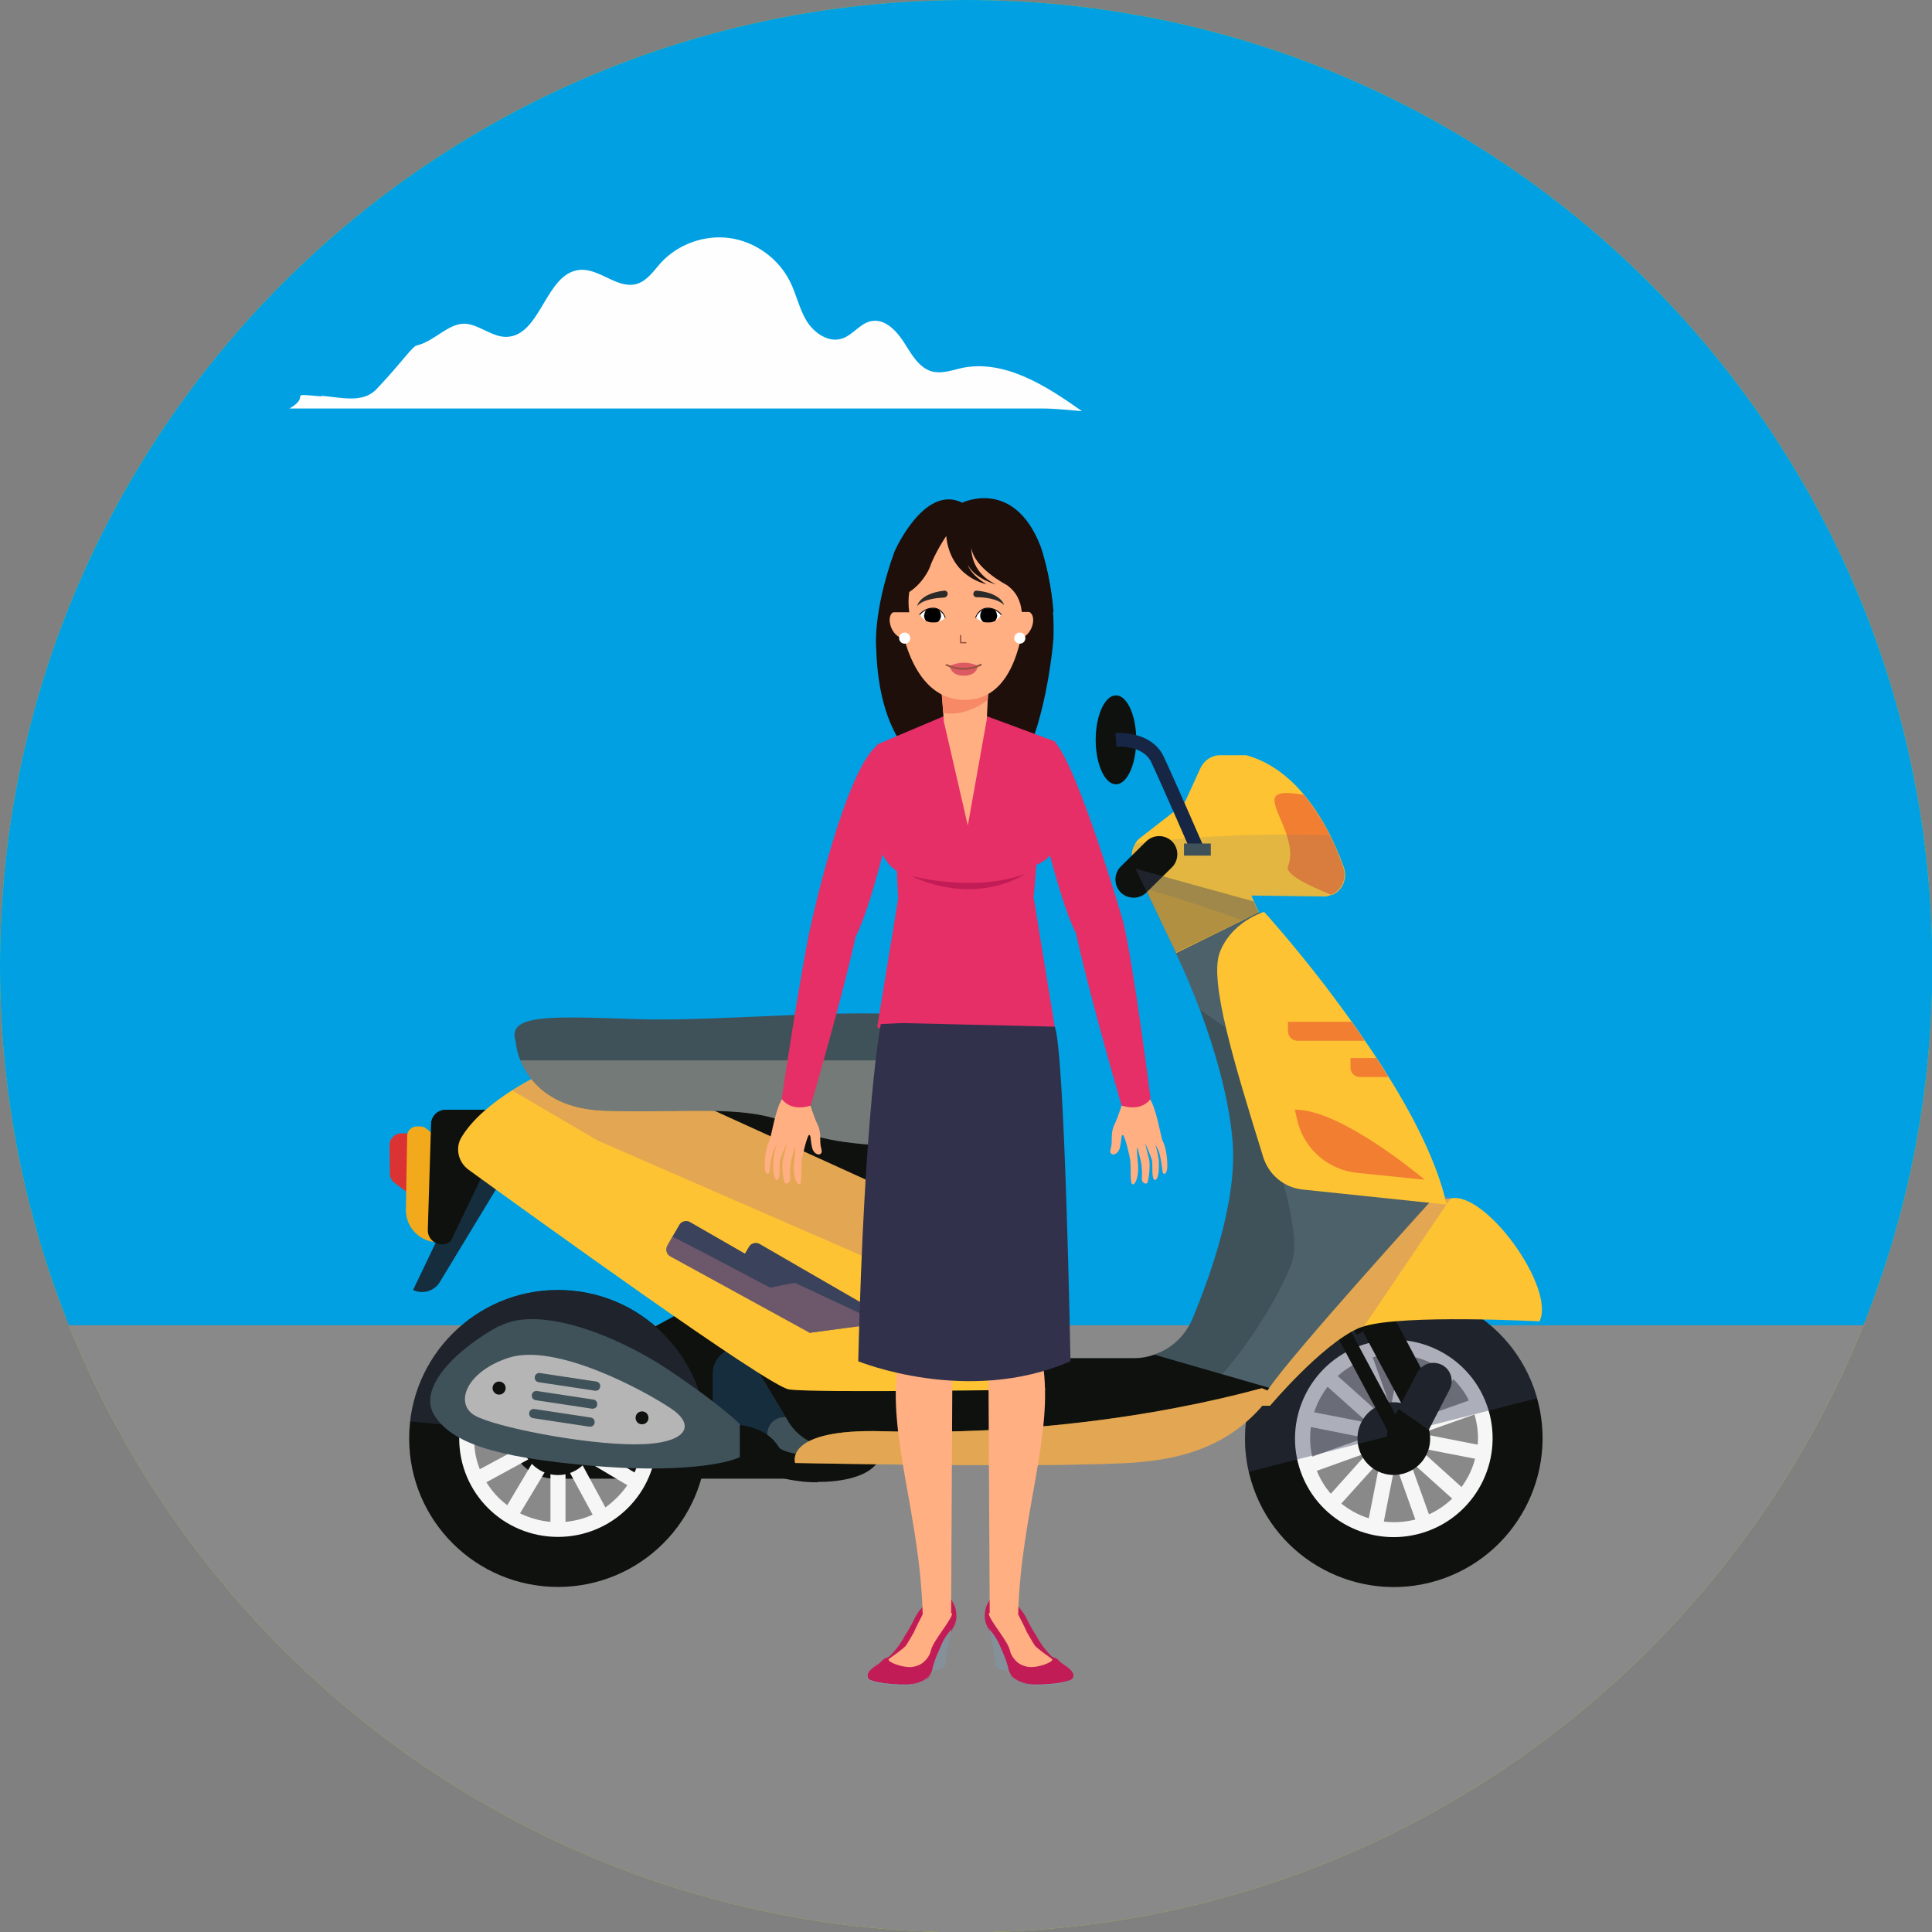 <?xml version="1.0" encoding="UTF-8"?>
<!DOCTYPE svg PUBLIC "-//W3C//DTD SVG 1.1//EN" "http://www.w3.org/Graphics/SVG/1.1/DTD/svg11.dtd">
<!-- Creator: CorelDRAW X6 -->
<svg xmlns="http://www.w3.org/2000/svg" xml:space="preserve" width="50mm" height="50mm" version="1.1" style="shape-rendering:geometricPrecision; text-rendering:geometricPrecision; image-rendering:optimizeQuality; fill-rule:evenodd; clip-rule:evenodd"
viewBox="0 0 5907 5907"
 xmlns:xlink="http://www.w3.org/1999/xlink">
 <rect x="0" y="0" width="5907" height="5907" fill="#808080" stroke="none"/>
 <defs>
  <style type="text/css">
   <![CDATA[
    .str1 {stroke:#00A0E3;stroke-width:23.629}
    .str0 {stroke:#898989;stroke-width:23.629}
    .str2 {stroke:#162644;stroke-width:41.681}
    .fil3 {fill:none}
    .fil32 {fill:#84919A}
    .fil2 {fill:#00A0E3}
    .fil1 {fill:#898989}
    .fil0 {fill:#B0CB1F}
    .fil40 {fill:black}
    .fil6 {fill:#0F110E}
    .fil5 {fill:#162D3D}
    .fil26 {fill:#1F0F0A}
    .fil34 {fill:#31314B}
    .fil13 {fill:#3F5259}
    .fil10 {fill:#595959}
    .fil38 {fill:#995342}
    .fil22 {fill:#B6B5B5}
    .fil31 {fill:#C11C56}
    .fil37 {fill:#DE5A62}
    .fil19 {fill:#F27E31}
    .fil11 {fill:#F6F6F6}
    .fil17 {fill:#FDC333}
    .fil33 {fill:#FFAF82}
    .fil39 {fill:white}
    .fil36 {fill:#2B2A29;fill-rule:nonzero}
    .fil4 {fill:#FEFEFE;fill-rule:nonzero}
    .fil9 {fill:#0F110E;fill-rule:nonzero}
    .fil25 {fill:#1F0F0A;fill-rule:nonzero}
    .fil21 {fill:#3B425B;fill-rule:nonzero}
    .fil24 {fill:#3F5259;fill-rule:nonzero}
    .fil28 {fill:#C11C56;fill-rule:nonzero}
    .fil7 {fill:#DB3333;fill-rule:nonzero}
    .fil27 {fill:#E62F67;fill-rule:nonzero}
    .fil8 {fill:#F2AA1C;fill-rule:nonzero}
    .fil30 {fill:#F78967;fill-rule:nonzero}
    .fil14 {fill:#FDC333;fill-rule:nonzero}
    .fil29 {fill:#FFAF82;fill-rule:nonzero}
    .fil35 {fill:white;fill-rule:nonzero}
    .fil20 {fill:#607985;fill-opacity:0.169}
    .fil12 {fill:#3B425B;fill-opacity:0.388}
    .fil16 {fill:#607985;fill-opacity:0.388}
    .fil18 {fill:#BA7985;fill-opacity:0.388}
    .fil23 {fill:#C4BAAA;fill-opacity:0.388}
    .fil15 {fill:#BA7985;fill-rule:nonzero;fill-opacity:0.388}
   ]]>
  </style>
    <clipPath id="id0">
     <path d="M2954 0c1631,0 2954,1322 2954,2954 0,1631 -1322,2954 -2954,2954 -1631,0 -2954,-1322 -2954,-2954 0,-1631 1322,-2954 2954,-2954z"/>
    </clipPath>
 </defs>
 <g id="Layer_x0020_1">
  <g id="_1666437792">
   <path class="fil0" d="M2954 0c1631,0 2954,1322 2954,2954 0,1631 -1322,2954 -2954,2954 -1631,0 -2954,-1322 -2954,-2954 0,-1631 1322,-2954 2954,-2954z"/>
   <g style="clip-path:url(#id0)">
    <g>
     <rect class="fil1 str0" x="-920" y="4040" width="7915" height="2038"/>
     <rect class="fil2 str1" x="-920" y="-549" width="7915" height="4589"/>
    </g>
   </g>
   <path class="fil3" d="M2954 0c1631,0 2954,1322 2954,2954 0,1631 -1322,2954 -2954,2954 -1631,0 -2954,-1322 -2954,-2954 0,-1631 1322,-2954 2954,-2954z"/>
   <path class="fil4" d="M982 1210c61,5 127,24 169,-20 83,-88 109,-131 124,-134 59,-14 103,-79 162,-64 38,9 71,38 111,38 107,-2 119,-197 226,-205 60,-4 115,60 173,43 31,-9 51,-39 73,-64 53,-58 135,-87 212,-76 77,11 148,62 183,132 20,39 28,83 51,121 23,37 67,68 109,54 33,-11 54,-46 88,-53 42,-9 78,29 101,65 23,36 46,79 87,89 30,7 60,-4 90,-11 131,-27 258,55 367,132 -40,-3 -80,-8 -120,-8l-2303 0c71,-41 -16,-47 99,-37z"/>
   <g>
    <path class="fil5" d="M1455 3543l-192 401c29,14 64,4 81,-23l212 -350 -101 -28z"/>
    <path class="fil6" d="M2085 4011l-455 247c-45,24 -73,72 -73,123 0,77 63,140 140,140l767 0c44,0 85,-20 111,-55l33 -43c51,-67 32,-162 -40,-205l-344 -204c-42,-25 -95,-26 -138,-3z"/>
    <path class="fil7" d="M1301 3467l-72 -2c-21,-1 -39,17 -38,38l1 85c0,12 6,23 15,29l69 52c24,18 59,1 60,-30l1 -135c0,-20 -16,-37 -36,-38z"/>
    <g>
     <path class="fil8" d="M1349 3488l-45 -37c-5,-4 -11,-7 -18,-7l-11 0c-16,0 -30,12 -30,29l-4 225c-1,57 46,102 102,100 0,0 9,-105 9,-113l5 -174c0,-9 -4,-17 -10,-23z"/>
     <path class="fil9" d="M1505 3393c-75,0 -44,0 -143,0 -24,0 -43,19 -44,42l-10 325c-1,37 41,58 70,35l161 -334c20,-29 0,-68 -36,-68z"/>
    </g>
    <path class="fil10" d="M3019 3670c0,0 100,-55 100,-174l-124 -82 0 240 24 16z"/>
    <g>
     <path class="fil6" d="M1706 3944c-251,0 -455,203 -455,454 0,251 204,454 455,454 251,0 455,-203 455,-454 0,-251 -204,-454 -455,-454zm0 740l0 0c-158,0 -287,-128 -287,-286 0,-158 128,-286 287,-286 158,0 287,128 287,286 0,158 -128,286 -287,286z"/>
     <path class="fil11" d="M1706 4097c-167,0 -302,135 -302,301 0,167 135,301 302,301 167,0 302,-135 302,-301 0,-167 -135,-301 -302,-301zm23 46l0 0c30,3 58,10 84,22l-84 141 0 -163zm-46 156l0 0 -74 -138c23,-10 48,-16 74,-18l0 156zm-67 113l0 0 -149 80c-10,-25 -16,-52 -17,-80l166 0zm-165 -46l0 0c4,-31 13,-60 27,-86l145 86 -172 0zm232 287l0 0c-33,-3 -64,-12 -93,-26l93 -155 0 182zm46 -175l0 0 83 153c-26,12 -53,19 -83,22l0 -175zm67 -113l0 0 142 -77c11,24 19,50 22,77l-165 0zm166 46l0 0c-2,32 -9,63 -22,91l-152 -91 174 0zm-47 -162l0 0 -147 80 85 -142c24,17 46,38 63,62zm-347 -68l0 0 78 145 -143 -86c18,-23 40,-43 65,-59zm-81 351l0 0 156 -85 -92 155c-26,-19 -47,-43 -64,-70zm364 77l0 0 -86 -159 153 91c-18,26 -41,49 -67,68z"/>
     <path class="fil6" d="M1706 4288c-61,0 -111,50 -111,111 0,61 50,111 111,111 61,0 111,-50 111,-111 0,-61 -50,-111 -111,-111z"/>
     <path class="fil12" d="M1706 3944c-233,0 -426,175 -452,402l906 85c1,-11 1,-21 1,-32 0,-251 -204,-454 -455,-454z"/>
    </g>
    <g>
     <path class="fil6" d="M4109 3970c-237,85 -360,345 -276,581 84,236 345,359 581,275 237,-85 360,-345 276,-581 -84,-236 -345,-359 -581,-275zm249 697l0 0c-149,53 -313,-24 -366,-173 -53,-149 25,-313 174,-366 149,-53 313,24 366,173 53,149 -25,313 -174,366z"/>
     <path class="fil11" d="M4160 4114c-157,56 -239,229 -183,386 56,157 229,238 386,182 157,-56 239,-229 183,-386 -56,-157 -229,-238 -386,-182zm37 36l0 0c29,-8 58,-10 87,-7l-32 161 -55 -154zm10 162l0 0 -117 -105c19,-17 40,-31 64,-42l52 147zm-25 129l0 0 -113 126c-18,-20 -32,-44 -43,-70l156 -56zm-170 12l0 0c-7,-30 -8,-61 -4,-90l165 33 -162 58zm315 193l0 0c-32,8 -65,10 -96,6l35 -178 61 171zm-16 -180l0 0 129 116c-20,19 -44,36 -71,48l-59 -164zm25 -129l0 0 108 -120c19,19 35,40 47,65l-155 55zm172 -13l0 0c9,31 13,62 10,93l-174 -34 163 -58zm-99 -137l0 0 -112 125 32 -162c29,8 56,20 80,37zm-350 53l0 0 123 110 -164 -32c9,-28 23,-54 41,-78zm42 357l0 0 119 -132 -35 177c-30,-9 -59,-25 -84,-45zm368 -50l0 0 -134 -121 175 34c-8,31 -22,60 -41,86z"/>
     <path class="fil6" d="M4224 4294c-58,21 -88,84 -67,142 21,58 84,88 142,67 58,-21 88,-84 67,-142 -21,-58 -84,-88 -142,-67z"/>
     <path class="fil12" d="M4109 3970c-220,79 -342,309 -291,530l882 -225c-3,-10 -6,-20 -10,-31 -84,-236 -345,-359 -581,-275z"/>
    </g>
    <path class="fil5" d="M2323 4428l-64 0c-44,0 -80,-36 -80,-80l0 -148c0,-44 36,-80 80,-80l64 0c44,0 80,36 80,80l0 148c0,44 -36,80 -80,80z"/>
    <path class="fil13" d="M2346 4426l0 -41c0,-29 23,-52 52,-52l96 0c29,0 52,23 52,52l0 41c0,29 -23,52 -52,52l-96 0c-29,0 -52,-23 -52,-52z"/>
    <g>
     <path class="fil9" d="M2500 4532c-21,0 -41,-1 -60,-4 -66,-8 -109,-28 -127,-60 -21,-35 -89,-34 -121,-33l-2 -81c48,-1 148,-3 193,73 5,6 36,20 96,23 66,3 123,-10 137,-24 47,-47 86,-124 86,-125l73 36c-2,4 -45,90 -102,146 -35,35 -105,48 -173,48z"/>
    </g>
    <g>
     <g>
      <polygon class="fil9" points="4167,4071 4259,4022 4402,4291 4311,4340 "/>
      <polygon class="fil9" points="4057,4027 4096,4006 4307,4401 4268,4422 "/>
      <polygon class="fil9" points="4148,4081 4278,4011 4075,3630 3945,3700 "/>
     </g>
     <path class="fil6" d="M4271 4438c27,14 61,3 75,-24l22 -42 64 -124c14,-27 4,-61 -24,-75 -8,-4 -17,-6 -25,-6 -20,0 -40,11 -50,30l-58 112 -28 54c-14,27 -3,61 24,75z"/>
     <path class="fil12" d="M4276 4308c31,21 61,42 92,64l64 -124c14,-27 4,-61 -24,-75 -8,-4 -17,-6 -25,-6 -20,0 -40,11 -50,30l-58 112z"/>
    </g>
    <path class="fil14" d="M4707 4040c0,0 -415,-22 -536,15 -7,2 -14,4 -20,7 -112,51 -268,236 -268,236l-153 0c-32,-468 264,-669 580,-656 45,2 86,31 126,22 106,-23 321,274 271,376z"/>
    <path class="fil15" d="M4436 3664c-5,6 -9,12 -13,18 -84,124 -168,248 -252,372 -7,2 -14,4 -20,7 -112,51 -268,236 -268,236l-153 0c-32,-468 264,-669 580,-656 45,2 87,10 126,22z"/>
    <path class="fil13" d="M4370 3677c0,0 -415,457 -490,567 -58,85 -115,130 -162,154 -71,36 -121,24 -121,24l-1056 0c-53,0 -101,-28 -129,-73l-177 -294 -48 -80 0 -700 832 130 0 265c-82,59 -108,176 -113,280 -2,38 7,74 24,104 33,58 95,98 167,98l371 0c22,0 43,-4 62,-11 51,-17 93,-56 115,-107 57,-136 137,-362 124,-540 -11,-141 -58,-294 -101,-409 -40,-105 -76,-178 -76,-178l257 -119c0,0 445,730 522,888z"/>
    <path class="fil16" d="M4370 3677c0,0 -415,457 -490,567 -58,85 -115,130 -162,154l-152 24 -197 31c0,0 0,-29 25,-31 268,-24 516,-440 557,-566 48,-147 -200,-712 -200,-712l-83 -57c-40,-105 -76,-178 -76,-178l257 -119c0,0 445,730 522,888z"/>
    <path class="fil6" d="M3880 4244c-146,213 -283,178 -283,178l-1056 0c-53,0 -101,-28 -129,-73l-177 -294 695 0c33,58 95,98 167,98l371 0c22,0 43,-4 62,-11l350 101z"/>
    <path class="fil17" d="M4423 3683c0,0 -287,-30 -440,-46 -57,-6 -104,-45 -121,-100 -89,-287 -165,-536 -133,-624 36,-96 136,-125 136,-125 0,0 83,91 186,225 14,19 29,38 44,59 13,17 25,34 38,52 14,19 27,39 41,59 12,17 23,34 35,52 13,19 25,39 37,58 81,130 150,268 177,390z"/>
    <path class="fil17" d="M3857 4245c-4,-2 -490,150 -1156,131 -306,-9 -270,97 -270,97 0,0 726,15 1016,0 200,-11 340,-70 444,-215 -11,-5 -23,-9 -34,-14z"/>
    <path class="fil18" d="M3857 4245c-4,-2 -490,150 -1156,131 -306,-9 -270,97 -270,97 0,0 726,15 1016,0 200,-11 340,-70 444,-215 -11,-5 -23,-9 -34,-14z"/>
    <path class="fil17" d="M3195 4248c0,0 -708,12 -783,0 -65,-10 -788,-533 -980,-672 -31,-23 -41,-66 -21,-99 35,-58 99,-108 154,-143 58,-37 109,-58 109,-58l1446 221c-30,177 -124,268 -124,268l117 282 83 201z"/>
    <path class="fil15" d="M2995 3765l117 282 -1285 -560 -261 -153c58,-37 109,-58 109,-58l372 57 1073 164c-29,171 -118,262 -124,268l0 0z"/>
    <path class="fil9" d="M3119 3497c-29,171 -118,262 -124,268l0 0 -949 -432 1073 164z"/>
    <path class="fil13" d="M3119 3497c0,0 -538,39 -673,-44 -136,-83 -340,-48 -598,-57 -168,-6 -232,-94 -257,-154 -13,-32 -14,-56 -14,-56 -29,-86 101,-79 371,-70 271,9 725,-44 944,0 76,15 127,66 161,126 63,112 67,254 67,254z"/>
    <path class="fil17" d="M4071 2736c-5,2 -11,4 -17,5l-228 -3 8 18 15 33 -50 25 -203 100 -94 -197 -29 -61 -6 -13c-10,-21 -8,-45 4,-64 4,-7 9,-13 16,-18l121 -94c9,-7 16,-15 20,-26l42 -92c11,-24 34,-40 61,-40l79 0c74,20 133,68 178,122 34,41 60,85 79,123 27,54 40,94 40,94 15,34 -1,74 -33,88z"/>
    <path class="fil19" d="M4071 2736c-72,-29 -142,-63 -133,-87 34,-89 -74,-198 -31,-220 14,-7 42,-5 79,1 83,99 119,217 119,217 15,34 -1,74 -33,88z"/>
    <path class="fil20" d="M4071 2736c-5,2 -11,4 -17,5l-228 -3 8 18 15 33 -50 25c-98,-35 -197,-68 -297,-97l-29 -61 -6 -13c-10,-21 -8,-45 4,-64 197,-24 397,-32 595,-25 27,54 40,94 40,94 15,34 -1,74 -33,88z"/>
    <path class="fil6" d="M3583 2572c-22,-21 -57,-21 -79,1l-78 77c-21,22 -21,57 1,79 22,21 57,21 79,-1l78 -77c21,-22 21,-57 -1,-79z"/>
    <path class="fil6" d="M3474 2262c0,75 -28,136 -62,136 -34,0 -62,-61 -62,-136 0,-75 28,-136 62,-136 34,0 62,61 62,136z"/>
    <path class="fil3 str2" d="M3412 2262c0,0 95,-8 127,60 32,68 122,275 122,275"/>
    <path class="fil21" d="M2483 3980l-7 95 -427 -234c-11,-6 -15,-21 -9,-32l16 -28 21 -36c6,-11 21,-15 32,-9l167 96 154 89 0 0 43 25c11,6 15,21 9,32z"/>
    <path class="fil21" d="M2694 4046l0 0 -218 29 -215 -168c-9,-5 -13,-16 -11,-26 1,-2 1,-4 3,-6l24 -41 13 -22c6,-11 21,-15 32,-9l365 211c11,6 15,21 9,32z"/>
    <g>
     <g>
      <path class="fil13" d="M1526 4054c-129,70 -251,189 -198,273 53,84 181,128 476,154 269,24 419,-6 458,-26l0 -101c0,0 -62,-62 -220,-167 -159,-106 -396,-197 -515,-132z"/>
      <path class="fil22" d="M1553 4152c-131,44 -163,141 -101,176 62,35 330,88 489,88 159,0 190,-57 110,-110 -79,-53 -353,-203 -498,-154z"/>
     </g>
     <path class="fil9" d="M1546 4244c0,11 -9,20 -20,20 -11,0 -20,-9 -20,-20 0,-11 9,-20 20,-20 11,0 20,9 20,20z"/>
     <path class="fil9" d="M1976 4320c8,7 9,20 2,28 -7,8 -20,9 -28,2 -8,-7 -9,-20 -2,-28 7,-8 20,-9 28,-2z"/>
    </g>
    <path class="fil12" d="M3849 2789l-254 124 -123 -257c59,16 118,33 176,49 61,17 123,34 185,51l15 33z"/>
    <path class="fil23" d="M3119 3497c0,0 -538,39 -673,-44 -136,-83 -340,-48 -598,-57 -168,-6 -232,-94 -257,-154l1462 0c63,112 67,254 67,254z"/>
    <polygon class="fil13" points="3702,2616 3620,2616 3620,2579 3702,2579 "/>
    <path class="fil19" d="M3959 3393l7 31c20,88 94,153 184,162l206 21c0,0 -256,-217 -397,-214z"/>
    <g>
     <path class="fil19" d="M4173 3182l-206 0c-16,0 -29,-13 -29,-29l0 -29 194 0c14,19 27,39 41,59z"/>
     <path class="fil19" d="M4245 3293l-87 0c-16,0 -29,-13 -29,-29l0 -29 79 0c13,19 25,39 37,58z"/>
    </g>
    <g>
     <path class="fil24" d="M1806 4334l-172 -26c-8,-1 -15,4 -16,12 -1,8 4,15 12,16l172 26c8,1 15,-4 16,-12 1,-8 -4,-15 -12,-16z"/>
     <path class="fil24" d="M1814 4279l-172 -26c-8,-1 -15,4 -16,12 -1,8 4,15 12,16l172 26c8,1 15,-4 16,-12 1,-8 -4,-15 -12,-16z"/>
     <path class="fil24" d="M1823 4224l-172 -26c-8,-1 -15,4 -16,12 -1,8 4,15 12,16l172 26c8,1 15,-4 16,-12 1,-8 -4,-15 -12,-16z"/>
    </g>
    <path class="fil18" d="M2694 4046l-218 29 -427 -234c-11,-6 -15,-21 -9,-32l16 -28c56,28 132,68 193,100 60,32 106,56 106,56l75 -15 0 0 263 123z"/>
   </g>
   <g>
    <path class="fil25" d="M2833 2345c0,0 -145,-58 -154,-362 0,0 -12,-109 56,-297 0,0 91,-207 207,-149 0,0 157,-77 239,132 0,0 45,122 40,282 0,0 -18,243 -99,391 -5,9 -191,-67 -43,-320 0,0 99,-171 -5,-244 0,0 -99,-51 -107,-113 0,0 -5,75 76,112 0,0 -64,-16 -87,-60 0,0 7,29 57,59 0,0 -110,-20 -123,-147 0,0 -35,51 -52,100 0,0 -19,44 -61,71 -20,131 100,288 77,400 0,0 -52,85 -20,145z"/>
    <rect class="fil26" x="2830" y="1739" width="260" height="509"/>
    <path class="fil27" d="M3161 2748l64 392c0,0 -130,66 -278,66 -158,0 -265,-66 -265,-66l64 -392 -4 -85c-93,-59 -58,-238 -38,-229l-22 -158 203 -86 130 -1 211 78 -23 167c30,2 74,169 -34,210l-9 104z"/>
    <path class="fil28" d="M3134 2672c0,0 -143,101 -349,6 0,0 192,52 349,-6z"/>
    <g>
     <g>
      <g>
       <path class="fil29" d="M2476 3374c0,0 11,38 24,65 13,27 4,48 11,73 8,25 -22,23 -28,-3 -6,-26 -3,-38 -9,-39 -5,-1 -21,62 -23,80 -2,18 1,63 -5,70 -7,7 -23,-18 -18,-66 5,-47 1,-46 1,-46 0,0 -4,18 -9,38 -5,20 -5,44 -4,57 1,13 -13,20 -17,13 -4,-7 -10,-54 -5,-72 5,-18 12,-50 12,-50 0,0 -18,42 -21,53 -3,11 2,52 -7,60 -4,3 -17,-1 -14,-60 0,0 4,-29 11,-47 0,0 -10,13 -14,31 -4,16 -6,32 -8,48 -1,16 -15,14 -15,-14 0,-28 5,-59 13,-74 8,-15 19,-103 43,-135l83 17z"/>
      </g>
     </g>
     <g>
      <path class="fil27" d="M2742 2433c0,0 -70,323 -126,431 0,0 -29,142 -137,516 0,0 -57,22 -89,-20 0,0 61,-413 92,-544 0,0 102,-463 202,-539 0,0 52,59 59,157z"/>
     </g>
    </g>
    <g>
     <g>
      <g>
       <path class="fil29" d="M3431 3374c0,0 -11,38 -24,65 -13,27 -4,48 -11,73 -8,25 22,23 28,-3 6,-26 3,-38 9,-39 5,-1 21,62 23,80 2,18 -1,63 5,70 7,7 23,-18 18,-66 -5,-47 -1,-46 -1,-46 0,0 4,18 9,38 5,20 5,44 4,57 -1,13 13,20 17,13 4,-7 10,-54 5,-72 -5,-18 -12,-50 -12,-50 0,0 18,42 21,53 3,11 -2,52 7,60 4,3 17,-1 14,-60 0,0 -4,-29 -11,-47 0,0 10,13 14,31 4,16 6,32 8,48 1,16 15,14 15,-14 0,-28 -5,-59 -13,-74 -8,-15 -19,-103 -43,-135l-83 17z"/>
      </g>
     </g>
     <g>
      <path class="fil27" d="M3166 2433c0,0 68,313 124,421 0,0 31,152 139,526 0,0 57,22 89,-20 0,0 -52,-411 -84,-542 0,0 -135,-466 -209,-550 0,0 -53,68 -60,166z"/>
     </g>
    </g>
    <g>
     <g>
      <path class="fil29" d="M3023 2092l-3 48 -3 60c0,0 -12,23 -66,23 -54,0 -65,-15 -65,-15l-2 -27 -7 -88 145 0z"/>
     </g>
     <g>
      <path class="fil30" d="M3023 2092l-3 48c-22,17 -75,50 -136,40l-7 -88 145 0z"/>
     </g>
    </g>
    <path class="fil29" d="M3138 1843c0,6 -1,12 -2,18 -13,123 -51,279 -186,279 -132,0 -185,-147 -202,-267 -1,-9 -2,-17 -3,-26 -12,-114 76,-214 191,-216l10 0c85,1 156,57 182,132 3,9 6,18 7,28 3,17 4,34 2,52z"/>
    <path class="fil31" d="M2911 4982c0,0 3,-5 5,-8 2,-4 5,-10 6,-16 2,-6 2,-12 2,-16 0,-5 0,-12 -2,-21 -2,-10 -6,-17 -7,-19 -1,-2 -6,-11 -8,-14 -2,-2 -6,-8 -7,-10 -1,-2 -3,-5 -4,-8 -1,-3 -2,-5 -2,-7 0,-2 0,-3 -3,-5 -2,-2 -3,-3 -5,-3 -2,0 -6,0 -8,1 -2,1 -7,3 -10,5 -3,2 -7,4 -9,6 -2,3 -11,11 -16,17 -5,6 -14,17 -18,23 -5,6 -12,15 -15,19 -3,4 -9,13 -11,17 -2,4 -8,16 -10,20 -2,4 -13,23 -14,25 -1,2 -10,15 -11,18 -1,3 -15,24 -18,28 -4,5 -11,14 -13,16 -2,2 -7,8 -10,11 -3,3 -8,6 -10,7 0,0 -6,1 -10,4 -4,3 -10,10 -14,13 -4,3 -16,11 -20,14 -4,3 -10,9 -12,12 -2,4 -4,6 -4,10 0,4 0,7 0,7 0,0 0,7 13,11 12,4 35,8 60,10 24,2 36,3 55,2 19,-1 36,-7 49,-15 12,-8 15,-15 17,-19 2,-4 4,-8 5,-13 1,-5 7,-21 8,-27 2,-6 12,-31 14,-36 2,-5 17,-32 19,-35 2,-3 10,-13 12,-15 1,-1 6,-6 6,-6l1 -1z"/>
    <path class="fil32" d="M2652 5126c0,0 0,6 8,10 8,4 34,9 40,10 6,1 44,5 62,4 0,0 15,1 32,-2 0,0 17,-4 27,-9 0,0 16,-9 22,-18 6,-9 7,-13 9,-24 0,0 7,-24 11,-33 4,-9 13,-30 17,-39 4,-9 10,-19 15,-26 5,-7 9,-12 10,-13 1,-1 4,-5 4,-5l1 -1 0 0c0,0 -4,13 -6,22 -2,9 -4,21 -5,28 -1,7 -4,22 -5,26 -1,3 -2,13 -2,18 -1,6 -2,15 -2,17 0,1 -1,3 -1,3 0,0 -8,7 -10,8 -3,2 -8,4 -8,4 0,0 -2,-1 -4,-1 -2,0 -7,0 -7,0 0,0 -9,9 -14,15 -5,6 -12,11 -15,15 -3,3 -9,6 -13,8 -4,2 -18,5 -25,7 -8,2 -26,5 -47,3 0,0 -19,-1 -32,-2 -13,-1 -29,-5 -37,-7 -7,-2 -18,-5 -22,-8 -4,-4 -4,-5 -4,-7 0,-2 1,-5 1,-5z"/>
    <path class="fil29" d="M2874 3343c0,0 43,670 38,819l-4 772 -87 1c-8,-305 -110,-551 -75,-768 -65,-210 40,-398 28,-649 0,0 -30,-173 100,-175z"/>
    <path class="fil33" d="M2850 4925c-5,4 -22,-2 -28,9 -7,13 -23,45 -28,57 -3,6 -17,29 -23,39 -7,10 -45,36 -53,42 -11,8 46,30 75,24 20,-4 32,-13 41,-25 0,0 9,-10 12,-24 6,-29 59,-88 65,-112 1,-6 -45,-21 -59,-9z"/>
    <path class="fil31" d="M3024 4982c0,0 -3,-5 -5,-8 -2,-4 -5,-10 -6,-16 -2,-6 -2,-12 -2,-16 0,-5 0,-12 2,-21 2,-10 6,-17 7,-19 1,-2 6,-11 8,-14 2,-2 6,-8 7,-10 1,-2 3,-5 4,-8 1,-3 2,-5 2,-7 0,-2 0,-3 3,-5 2,-2 3,-3 5,-3 2,0 6,0 8,1 2,1 7,3 10,5 3,2 7,4 9,6 2,3 11,11 16,17 5,6 14,17 18,23 5,6 12,15 15,19 3,4 9,13 11,17 2,4 8,16 10,20 2,4 13,23 14,25 1,2 10,15 11,18 1,3 15,24 18,28 4,5 11,14 13,16 2,2 7,8 10,11 3,3 8,6 10,7 0,0 6,1 10,4 4,3 10,10 14,13 4,3 16,11 20,14 4,3 10,9 12,12 2,4 4,6 4,10 0,4 0,7 0,7 0,0 0,7 -13,11 -12,4 -35,8 -60,10 -24,2 -36,3 -55,2 -19,-1 -36,-7 -49,-15 -12,-8 -15,-15 -17,-19 -2,-4 -4,-8 -5,-13 -1,-5 -7,-21 -8,-27 -2,-6 -12,-31 -14,-36 -2,-5 -17,-32 -19,-35 -2,-3 -10,-13 -12,-15 -1,-1 -6,-6 -6,-6l-1 -1z"/>
    <path class="fil32" d="M3282 5126c0,0 0,6 -8,10 -8,4 -34,9 -40,10 -6,1 -44,5 -62,4 0,0 -15,1 -32,-2 0,0 -17,-4 -27,-9 0,0 -16,-9 -22,-18 -6,-9 -7,-13 -9,-24 0,0 -7,-24 -11,-33 -4,-9 -13,-30 -17,-39 -4,-9 -10,-19 -15,-26 -5,-7 -9,-12 -10,-13 -1,-1 -4,-5 -4,-5l-1 -1 0 0c0,0 4,13 6,22 2,9 4,21 5,28 1,7 4,22 5,26 1,3 2,13 2,18 1,6 2,15 2,17 0,1 1,3 1,3 0,0 8,7 10,8 3,2 8,4 8,4 0,0 2,-1 4,-1 2,0 7,0 7,0 0,0 9,9 14,15 5,6 12,11 15,15 3,3 9,6 13,8 4,2 18,5 25,7 8,2 26,5 47,3 0,0 19,-1 32,-2 13,-1 29,-5 37,-7 7,-2 18,-5 22,-8 4,-4 4,-5 4,-7 0,-2 -1,-5 -1,-5z"/>
    <path class="fil33" d="M3084 4925c5,4 22,-2 28,9 7,13 23,45 28,57 3,6 17,29 23,39 7,10 45,36 53,42 11,8 -46,30 -75,24 -20,-4 -32,-13 -41,-25 0,0 -9,-10 -12,-24 -6,-29 -59,-88 -65,-112 -1,-6 45,-21 59,-9z"/>
    <path class="fil29" d="M3060 3343c0,0 -43,670 -38,819l4 772 87 1c8,-305 110,-551 75,-768 65,-210 -40,-398 -28,-649 0,0 30,-173 -100,-175z"/>
    <path class="fil34" d="M2693 3131c0,0 -50,251 -69,1031 0,0 334,137 649,0 0,0 -17,-942 -48,-1023l-467 -11 -65 3z"/>
    <g>
     <g>
      <g>
       <path class="fil29" d="M2773 1881c0,0 -24,-24 -44,-8 -23,18 1,85 42,78l2 -69z"/>
      </g>
     </g>
    </g>
    <path class="fil35" d="M2783 1951c0,10 -8,17 -17,17 -10,0 -17,-8 -17,-17 0,-10 8,-17 17,-17 10,0 17,8 17,17z"/>
    <path class="fil36" d="M2897 1815c1,6 -4,11 -10,12 -20,1 -63,4 -83,26 0,0 7,-38 82,-47 6,-1 11,3 12,9z"/>
    <path class="fil36" d="M2976 1815c-1,6 4,11 10,11 20,0 63,3 84,24 0,0 -8,-37 -83,-44 -6,-1 -11,4 -11,9z"/>
    <g>
     <g>
      <g>
       <path class="fil29" d="M3106 1881c0,0 24,-24 44,-8 23,18 -1,85 -42,78l-2 -69z"/>
      </g>
     </g>
    </g>
    <path class="fil35" d="M3135 1951c0,10 -8,17 -17,17 -10,0 -17,-8 -17,-17 0,-10 8,-17 17,-17 10,0 17,8 17,17z"/>
    <polygon class="fil33" points="2886,2207 2959,2524 3017,2200 2937,2207 "/>
    <path class="fil25" d="M2690 1872c8,-47 22,-106 47,-177 0,0 91,-207 207,-149 0,0 157,-77 239,132 0,0 29,79 38,193l-97 0c-3,-32 -16,-62 -47,-83 0,0 -99,-51 -107,-113 0,0 -5,75 76,112 0,0 -64,-16 -87,-60 0,0 7,29 57,59 0,0 -110,-20 -123,-147 0,0 -35,51 -52,100 0,0 -19,44 -61,71 -3,20 -3,41 0,62l-88 0z"/>
    <g>
     <path class="fil37" d="M2904 2036c0,0 2,30 43,30 41,0 43,-30 43,-30l-86 0z"/>
     <path class="fil37" d="M2990 2036c0,0 -39,-22 -86,0 0,0 47,20 86,0z"/>
     <path class="fil38" d="M2893 2035c0,0 22,13 53,13 16,0 34,-3 54,-13 2,-1 2,-3 1,-4 -1,-2 -3,-2 -4,-1 -18,9 -36,12 -51,12 -15,0 -28,-3 -37,-6 -4,-1 -8,-3 -10,-4 -1,-1 -2,-1 -3,-1l-1 0c-1,-1 -3,0 -4,1 -1,1 0,3 1,4z"/>
    </g>
    <path class="fil38" d="M2935 1943l0 22c0,1 1,2 2,2l16 0c1,0 2,-1 2,-2 0,-1 -1,-2 -2,-2l-14 0 0 -20c0,-1 -1,-2 -2,-2 -1,0 -2,1 -2,2z"/>
    <g>
     <path class="fil39" d="M2890 1887c0,0 -11,-27 -36,-28 -26,-1 -41,19 -41,19 0,0 7,23 38,24 31,2 40,-16 40,-16z"/>
     <path class="fil40" d="M2825 1880c0,7 2,14 7,19 5,2 11,4 18,4 6,0 12,0 17,-1 6,-4 10,-11 10,-19 0,-7 -2,-13 -6,-18 -5,-3 -10,-5 -17,-5 -8,0 -15,1 -21,4 -4,4 -7,10 -7,17z"/>
     <path class="fil40" d="M2891 1887c0,0 -3,-7 -8,-14 -6,-7 -16,-15 -29,-15l-1 0c-27,0 -42,20 -42,20l0 2 2 0 1 -1c3,-4 17,-18 39,-18l1 0c13,0 21,7 27,14 3,3 5,7 6,9 1,1 1,2 1,3l0 1c0,1 1,1 2,1 1,0 1,-1 1,-2z"/>
    </g>
    <g>
     <path class="fil39" d="M2984 1887c0,0 11,-27 36,-28 26,-1 41,19 41,19 0,0 -7,23 -38,24 -31,2 -40,-16 -40,-16z"/>
     <path class="fil40" d="M3049 1880c0,7 -2,14 -7,19 -5,2 -11,4 -18,4 -6,0 -12,0 -17,-1 -6,-4 -10,-11 -10,-19 0,-7 2,-13 6,-18 5,-3 10,-5 17,-5 8,0 15,1 21,4 4,4 7,10 7,17z"/>
     <path class="fil40" d="M2982 1887c0,0 3,-7 8,-14 6,-7 16,-15 29,-15l1 0c27,0 42,20 42,20l0 2 -2 0 -1 -1c-3,-4 -17,-18 -39,-18l-1 0c-13,0 -21,7 -27,14 -3,3 -5,7 -6,9 -1,1 -1,2 -1,3l0 1c0,1 -1,1 -2,1 -1,0 -1,-1 -1,-2z"/>
    </g>
   </g>
  </g>
 </g>
</svg>
